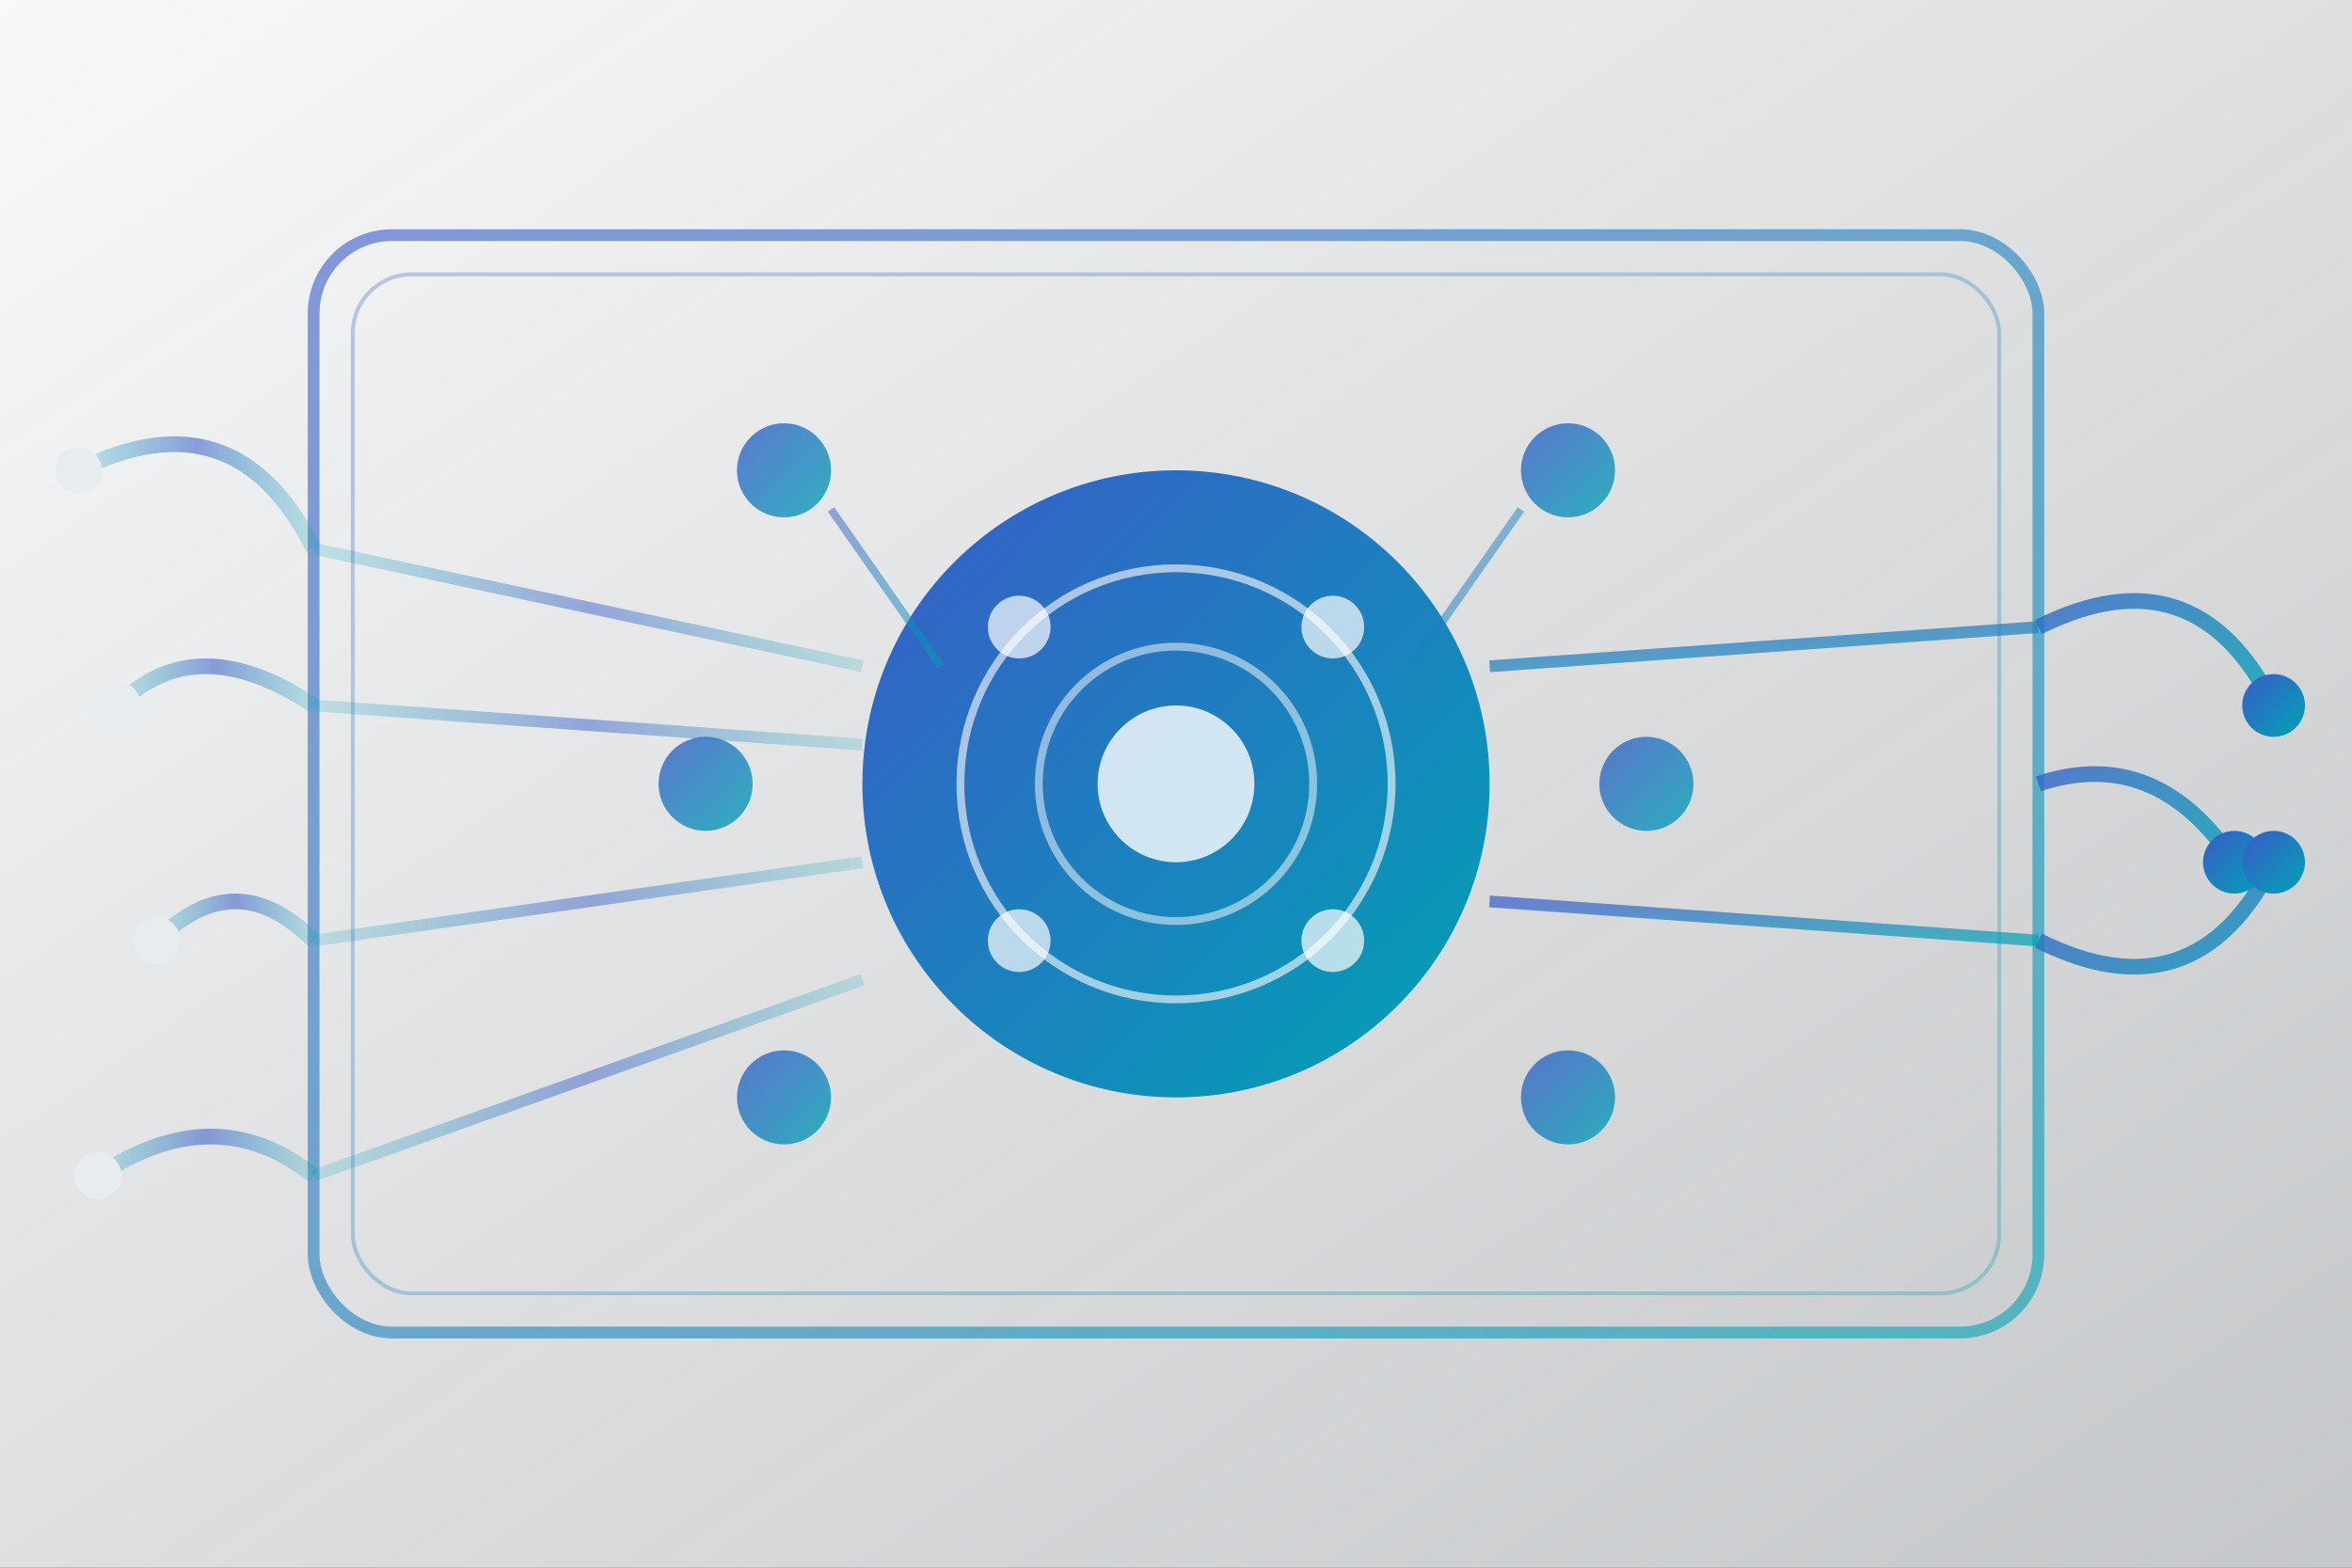 <svg viewBox="0 0 600 400" xmlns="http://www.w3.org/2000/svg">
  <rect x="0" y="0" width="600" height="400" fill="#333333" stroke="none"/>
  <defs>
    <!-- Primary Intelligence Gradient -->
    <linearGradient id="agent-gradient" x1="0%" y1="0%" x2="100%" y2="100%">
      <stop offset="0%" style="stop-color:#3A5BC8;stop-opacity:1" />
      <stop offset="100%" style="stop-color:#00A3B4;stop-opacity:1" />
    </linearGradient>
    
    <!-- Subtle Background Gradient -->
    <linearGradient id="secure-bg" x1="0%" y1="0%" x2="100%" y2="100%">
      <stop offset="0%" style="stop-color:#F8F9FA;stop-opacity:1" />
      <stop offset="100%" style="stop-color:#E9ECEF;stop-opacity:0.8" />
    </linearGradient>
    
    <!-- Processing indicator animation -->
    <linearGradient id="processing-flow" x1="0%" y1="0%" x2="100%" y2="0%">
      <stop offset="0%" style="stop-color:#00A3B4;stop-opacity:0.3" />
      <stop offset="50%" style="stop-color:#3A5BC8;stop-opacity:0.8" />
      <stop offset="100%" style="stop-color:#00A3B4;stop-opacity:0.3" />
    </linearGradient>
  </defs>
  
  <!-- Secure environment background -->
  <rect width="600" height="400" fill="url(#secure-bg)" />
  
  <!-- Security boundary container -->
  <rect x="80" y="60" width="440" height="280" rx="20" fill="none" stroke="url(#agent-gradient)" stroke-width="3" opacity="0.6" />
  <rect x="90" y="70" width="420" height="260" rx="15" fill="none" stroke="url(#agent-gradient)" stroke-width="1" opacity="0.3" />
  
  <!-- Main content group -->
  <g class="ralph-agent-content">
    
    <!-- Input data streams -->
    <g class="input-streams">
      <!-- Stream 1 -->
      <path d="M 20 120 Q 60 100 80 140" fill="none" stroke="url(#processing-flow)" stroke-width="4" opacity="0.7" />
      <circle cx="20" cy="120" r="6" fill="#E9ECEF" />
      
      <!-- Stream 2 -->
      <path d="M 30 180 Q 50 160 80 180" fill="none" stroke="url(#processing-flow)" stroke-width="4" opacity="0.7" />
      <circle cx="30" cy="180" r="6" fill="#E9ECEF" />
      
      <!-- Stream 3 -->
      <path d="M 40 240 Q 60 220 80 240" fill="none" stroke="url(#processing-flow)" stroke-width="4" opacity="0.7" />
      <circle cx="40" cy="240" r="6" fill="#E9ECEF" />
      
      <!-- Stream 4 -->
      <path d="M 25 300 Q 55 280 80 300" fill="none" stroke="url(#processing-flow)" stroke-width="4" opacity="0.7" />
      <circle cx="25" cy="300" r="6" fill="#E9ECEF" />
    </g>
    
    <!-- Central Ralph processor -->
    <g class="ralph-central-processor">
      <circle cx="300" cy="200" r="80" fill="url(#agent-gradient)" />
      
      <!-- Internal processing pattern -->
      <circle cx="300" cy="200" r="55" fill="none" stroke="#FFFFFF" stroke-width="2" opacity="0.6" />
      <circle cx="300" cy="200" r="35" fill="none" stroke="#FFFFFF" stroke-width="2" opacity="0.5" />
      <circle cx="300" cy="200" r="20" fill="#FFFFFF" opacity="0.8" />
      
      <!-- Processing activity indicators -->
      <circle cx="260" cy="160" r="8" fill="#FFFFFF" opacity="0.7" />
      <circle cx="340" cy="160" r="8" fill="#FFFFFF" opacity="0.7" />
      <circle cx="260" cy="240" r="8" fill="#FFFFFF" opacity="0.7" />
      <circle cx="340" cy="240" r="8" fill="#FFFFFF" opacity="0.7" />
    </g>
    
    <!-- Processing nodes around central processor -->
    <g class="processing-nodes">
      <circle cx="200" cy="120" r="12" fill="url(#agent-gradient)" opacity="0.8" />
      <circle cx="400" cy="120" r="12" fill="url(#agent-gradient)" opacity="0.8" />
      <circle cx="180" cy="200" r="12" fill="url(#agent-gradient)" opacity="0.8" />
      <circle cx="420" cy="200" r="12" fill="url(#agent-gradient)" opacity="0.8" />
      <circle cx="200" cy="280" r="12" fill="url(#agent-gradient)" opacity="0.8" />
      <circle cx="400" cy="280" r="12" fill="url(#agent-gradient)" opacity="0.8" />
      
      <!-- Connections between processing nodes -->
      <line x1="212" y1="130" x2="240" y2="170" stroke="url(#agent-gradient)" stroke-width="2" opacity="0.5" />
      <line x1="388" y1="130" x2="360" y2="170" stroke="url(#agent-gradient)" stroke-width="2" opacity="0.5" />
      <line x1="192" y1="200" x2="220" y2="200" stroke="url(#agent-gradient)" stroke-width="2" opacity="0.5" />
      <line x1="408" y1="200" x2="380" y2="200" stroke="url(#agent-gradient)" stroke-width="2" opacity="0.5" />
    </g>
    
    <!-- Output streams -->
    <g class="output-streams">
      <!-- Output 1 -->
      <path d="M 520 160 Q 560 140 580 180" fill="none" stroke="url(#agent-gradient)" stroke-width="4" opacity="0.8" />
      <circle cx="580" cy="180" r="8" fill="url(#agent-gradient)" />
      
      <!-- Output 2 -->
      <path d="M 520 200 Q 550 190 570 220" fill="none" stroke="url(#agent-gradient)" stroke-width="4" opacity="0.8" />
      <circle cx="570" cy="220" r="8" fill="url(#agent-gradient)" />
      
      <!-- Output 3 -->
      <path d="M 520 240 Q 560 260 580 220" fill="none" stroke="url(#agent-gradient)" stroke-width="4" opacity="0.8" />
      <circle cx="580" cy="220" r="8" fill="url(#agent-gradient)" />
    </g>
    
    <!-- Connection lines from input to processor -->
    <line x1="80" y1="140" x2="220" y2="170" stroke="url(#processing-flow)" stroke-width="3" opacity="0.6" />
    <line x1="80" y1="180" x2="220" y2="190" stroke="url(#processing-flow)" stroke-width="3" opacity="0.6" />
    <line x1="80" y1="240" x2="220" y2="220" stroke="url(#processing-flow)" stroke-width="3" opacity="0.6" />
    <line x1="80" y1="300" x2="220" y2="250" stroke="url(#processing-flow)" stroke-width="3" opacity="0.6" />
    
    <!-- Connection lines from processor to output -->
    <line x1="380" y1="170" x2="520" y2="160" stroke="url(#agent-gradient)" stroke-width="3" opacity="0.7" />
    <line x1="380" y1="200" x2="520" y2="200" stroke="url(#agent-gradient)" stroke-width="3" opacity="0.7" />
    <line x1="380" y1="230" x2="520" y2="240" stroke="url(#agent-gradient)" stroke-width="3" opacity="0.7" />
    
  </g>
</svg>